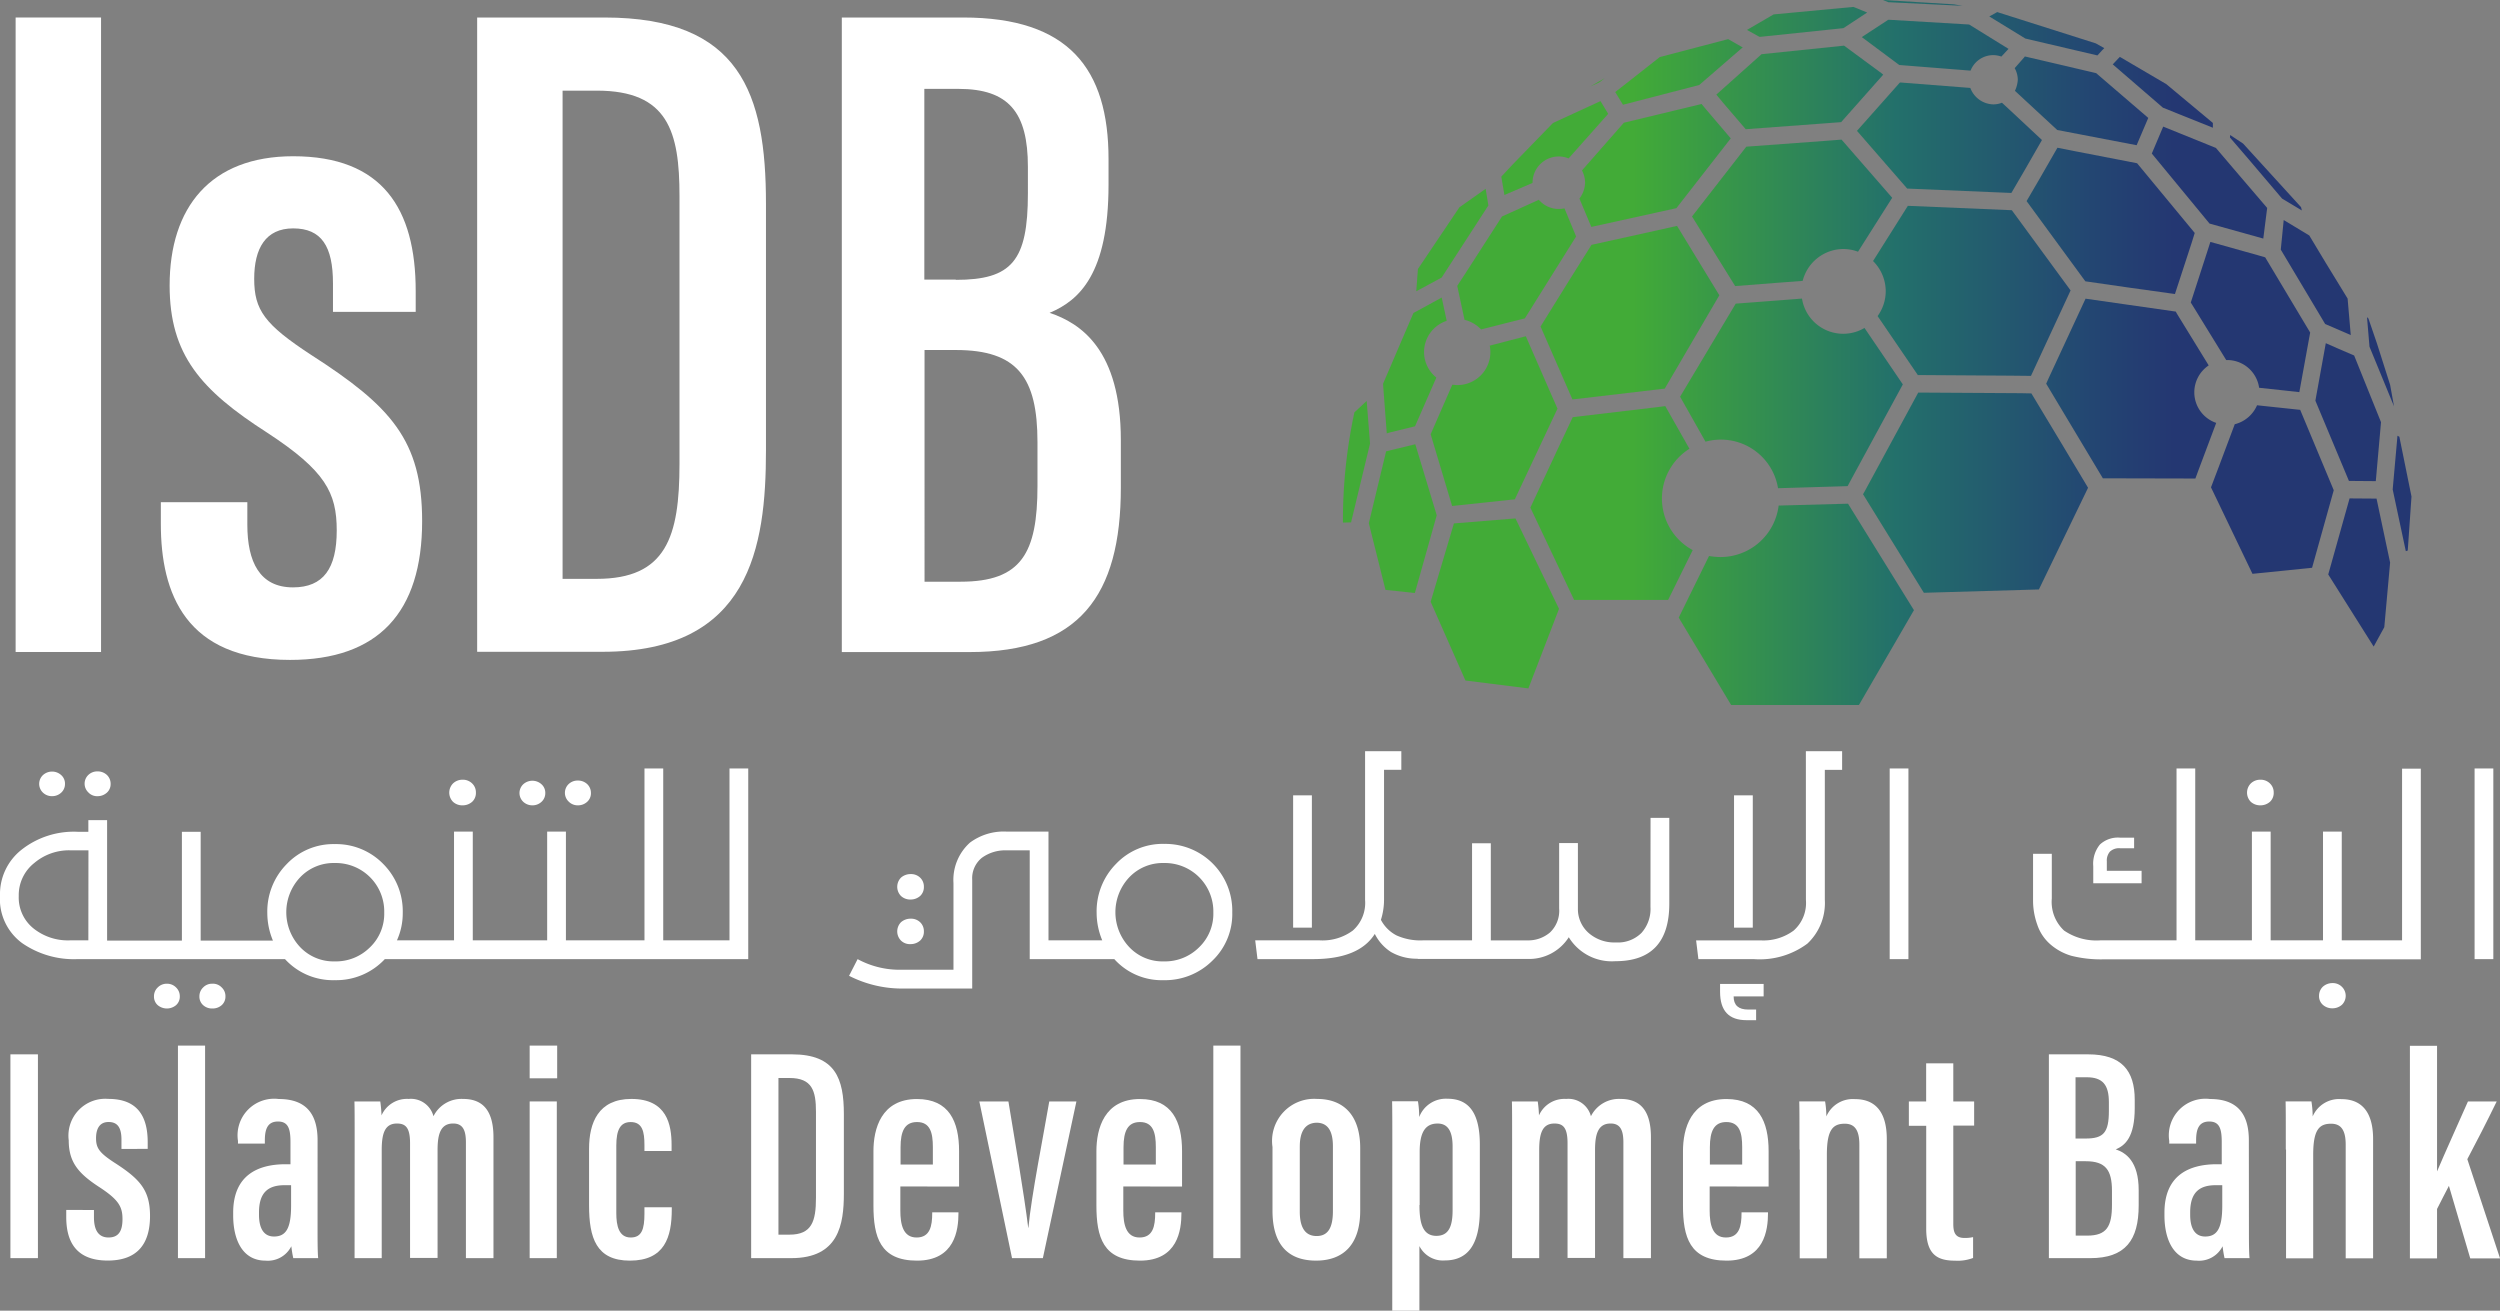 <svg id="isdb-logo-desktop" xmlns="http://www.w3.org/2000/svg" xmlns:xlink="http://www.w3.org/1999/xlink" width="128.945" height="67.6" viewBox="0 0 128.945 67.6">
  <rect x="0" y="0" width="128.945" height="67.6" fill="#808080" stroke="none"/>
  <defs>
    <linearGradient id="linear-gradient" x1="-1.215" y1="0.5" x2="1.523" y2="0.5" gradientUnits="objectBoundingBox">
      <stop offset="0" stop-color="#42ab37"/>
      <stop offset="0.487" stop-color="#23706b"/>
      <stop offset="0.839" stop-color="#234772"/>
      <stop offset="1" stop-color="#243772"/>
    </linearGradient>
    <linearGradient id="linear-gradient-2" x1="-0.294" y1="0.5" x2="2.406" y2="0.5" xlink:href="#linear-gradient"/>
    <linearGradient id="linear-gradient-3" x1="-0.211" y1="0.499" x2="2.216" y2="0.499" xlink:href="#linear-gradient"/>
    <linearGradient id="linear-gradient-4" x1="-0.194" y1="0.5" x2="2.105" y2="0.5" xlink:href="#linear-gradient"/>
    <linearGradient id="linear-gradient-5" x1="-1.022" y1="0.5" x2="1.381" y2="0.5" xlink:href="#linear-gradient"/>
    <linearGradient id="linear-gradient-6" x1="-2.34" y1="0.5" x2="0.875" y2="0.5" xlink:href="#linear-gradient"/>
    <linearGradient id="linear-gradient-7" x1="-2.43" y1="0.501" x2="0.75" y2="0.501" xlink:href="#linear-gradient"/>
    <linearGradient id="linear-gradient-8" x1="-4.671" y1="0.5" x2="-0.142" y2="0.5" xlink:href="#linear-gradient"/>
    <linearGradient id="linear-gradient-9" x1="-4.709" y1="0.499" x2="-0.303" y2="0.499" xlink:href="#linear-gradient"/>
    <linearGradient id="linear-gradient-10" x1="-10.395" y1="0.5" x2="-2.157" y2="0.5" xlink:href="#linear-gradient"/>
    <linearGradient id="linear-gradient-11" x1="-27.088" y1="0.501" x2="-7.128" y2="0.501" xlink:href="#linear-gradient"/>
    <linearGradient id="linear-gradient-12" x1="-40.505" y1="0.5" x2="-11.673" y2="0.5" xlink:href="#linear-gradient"/>
    <linearGradient id="linear-gradient-13" x1="-11.234" y1="0.5" x2="-2.497" y2="0.5" xlink:href="#linear-gradient"/>
    <linearGradient id="linear-gradient-14" x1="-4.494" y1="0.5" x2="0.19" y2="0.5" xlink:href="#linear-gradient"/>
    <linearGradient id="linear-gradient-15" x1="-8.303" y1="0.5" x2="-0.781" y2="0.5" xlink:href="#linear-gradient"/>
    <linearGradient id="linear-gradient-16" x1="-9.251" y1="0.499" x2="-1.529" y2="0.499" xlink:href="#linear-gradient"/>
    <linearGradient id="linear-gradient-17" x1="-1.21" y1="0.498" x2="1.712" y2="0.498" xlink:href="#linear-gradient"/>
    <linearGradient id="linear-gradient-18" x1="-2.857" y1="0.5" x2="1.191" y2="0.5" xlink:href="#linear-gradient"/>
    <linearGradient id="linear-gradient-19" x1="-4.797" y1="0.5" x2="0.609" y2="0.5" xlink:href="#linear-gradient"/>
    <linearGradient id="linear-gradient-20" x1="-1.559" y1="0.497" x2="2.127" y2="0.497" xlink:href="#linear-gradient"/>
    <linearGradient id="linear-gradient-21" x1="-3.14" y1="0.5" x2="3.653" y2="0.5" xlink:href="#linear-gradient"/>
    <linearGradient id="linear-gradient-22" x1="-0.499" y1="0.499" x2="2.741" y2="0.499" xlink:href="#linear-gradient"/>
    <linearGradient id="linear-gradient-23" x1="-0.947" y1="0.499" x2="3.55" y2="0.499" xlink:href="#linear-gradient"/>
    <linearGradient id="linear-gradient-24" x1="-3.097" y1="0.5" x2="1.604" y2="0.5" xlink:href="#linear-gradient"/>
    <linearGradient id="linear-gradient-25" x1="0.355" y1="0.5" x2="3.929" y2="0.5" xlink:href="#linear-gradient"/>
    <linearGradient id="linear-gradient-26" x1="1.233" y1="0.5" x2="6.291" y2="0.5" xlink:href="#linear-gradient"/>
    <linearGradient id="linear-gradient-27" x1="2.831" y1="0.496" x2="37.897" y2="0.496" xlink:href="#linear-gradient"/>
    <linearGradient id="linear-gradient-28" x1="0.14" y1="0.5" x2="4.38" y2="0.5" xlink:href="#linear-gradient"/>
    <linearGradient id="linear-gradient-29" x1="0.518" y1="0.5" x2="3.542" y2="0.5" xlink:href="#linear-gradient"/>
    <linearGradient id="linear-gradient-30" x1="1.479" y1="0.5" x2="6.023" y2="0.5" xlink:href="#linear-gradient"/>
    <linearGradient id="linear-gradient-31" x1="3.923" y1="0.499" x2="12.403" y2="0.499" xlink:href="#linear-gradient"/>
    <linearGradient id="linear-gradient-32" x1="3.007" y1="0.501" x2="10.507" y2="0.501" xlink:href="#linear-gradient"/>
    <linearGradient id="linear-gradient-33" x1="1.598" y1="0.499" x2="5.866" y2="0.499" xlink:href="#linear-gradient"/>
    <linearGradient id="linear-gradient-34" x1="0.632" y1="0.5" x2="3.963" y2="0.5" xlink:href="#linear-gradient"/>
    <linearGradient id="linear-gradient-35" x1="1.577" y1="0.5" x2="5.79" y2="0.5" xlink:href="#linear-gradient"/>
    <linearGradient id="linear-gradient-36" x1="10.679" y1="0.499" x2="30.573" y2="0.499" xlink:href="#linear-gradient"/>
    <linearGradient id="linear-gradient-37" x1="3.891" y1="0.5" x2="11.851" y2="0.5" xlink:href="#linear-gradient"/>
  </defs>
  <g id="Group_68719" data-name="Group 68719" transform="translate(0 0.903)">
    <g id="Group_68716" data-name="Group 68716" transform="translate(0.806)">
      <path id="Path_67952" data-name="Path 67952" d="M11.906,8.4V41.125H7.5V8.4Z" transform="translate(-7.5 -8.4)" fill="#fff"/>
      <path id="Path_67953" data-name="Path 67953" d="M81.66,92.83V94c0,1.913.634,3.235,2.354,3.235,1.569,0,2.257-.978,2.257-2.934s-.591-3.084-3.579-5.04c-3.428-2.2-5.04-4.019-5.04-7.6,0-4.019,2.106-6.663,6.373-6.663,4.6,0,6.319,2.7,6.319,6.953v1.075H86.077V81.556c0-1.913-.591-2.837-2.053-2.837-1.419,0-2.01,1.032-2.01,2.6,0,1.612.537,2.354,2.934,3.923,4.116,2.644,5.728,4.406,5.728,8.576,0,4.707-2.257,7.158-6.814,7.158-5.384,0-6.663-3.428-6.663-7.007V92.84h4.46Z" transform="translate(-69.709 -67.842)" fill="#fff"/>
      <path id="Path_67954" data-name="Path 67954" d="M229,8.4h6.567c7.007,0,8.329,3.923,8.329,9.6V30.733c0,5-.838,10.382-8.426,10.382H229Zm4.406,28.953h1.763c3.579,0,4.267-2.16,4.267-5.932V17.61c0-3.332-.591-5.438-4.267-5.438h-1.763Z" transform="translate(-205.195 -8.4)" fill="#fff"/>
      <path id="Path_67955" data-name="Path 67955" d="M404,8.4h6.266c5.438,0,7.491,2.644,7.491,7.3v1.322c0,4.6-1.515,5.975-3.041,6.61,1.612.537,3.676,1.913,3.676,6.567v2.45c0,5.589-2.16,8.48-7.792,8.48H404Zm5.879,13.531c2.891,0,3.719-.978,3.719-4.46V16.1c0-2.794-.978-4.019-3.579-4.019h-1.763V21.92h1.623ZM408.267,37.5h1.859c3.138,0,3.966-1.472,3.966-4.944V30.3c0-3.332-1.032-4.75-4.213-4.75h-1.612V37.5Z" transform="translate(-361.387 -8.4)" fill="#fff"/>
    </g>
    <g id="Group_68717" data-name="Group 68717" transform="translate(0.537 53.027)">
      <path id="Path_67956" data-name="Path 67956" d="M6.419,506v10.511H5V506Z" transform="translate(-5 -505.549)" fill="#fff"/>
      <path id="Path_67957" data-name="Path 67957" d="M33.229,533.128v.376c0,.613.2,1.042.752,1.042.505,0,.72-.312.72-.946s-.193-.989-1.15-1.623c-1.1-.709-1.623-1.29-1.623-2.44a1.9,1.9,0,0,1,2.042-2.139c1.483,0,2.031.87,2.031,2.235v.344H34.648v-.473c0-.613-.193-.914-.666-.914-.451,0-.645.333-.645.838s.172.752.946,1.257c1.322.849,1.838,1.419,1.838,2.751,0,1.515-.72,2.3-2.182,2.3-1.73,0-2.139-1.1-2.139-2.246v-.365Z" transform="translate(-28.92 -524.649)" fill="#fff"/>
      <path id="Path_67958" data-name="Path 67958" d="M85.4,512.762V501.8h1.4v10.962Z" transform="translate(-76.759 -501.8)" fill="#fff"/>
      <path id="Path_67959" data-name="Path 67959" d="M116.253,534.074c0,.516,0,1.257.032,1.537H115a5.847,5.847,0,0,1-.1-.613,1.355,1.355,0,0,1-1.333.742c-1.193,0-1.666-1.086-1.666-2.332v-.14c0-1.924,1.257-2.5,2.708-2.5h.247v-1.128c0-.677-.1-1.075-.645-1.075s-.677.408-.677.978v.161h-1.386v-.14a1.888,1.888,0,0,1,2.106-2.16c1.494,0,2,.87,2,2.128Zm-1.365-2.225h-.333c-.806,0-1.322.333-1.322,1.4v.129c0,.645.215,1.118.774,1.118.634,0,.881-.451.881-1.6Z" transform="translate(-100.411 -524.649)" fill="#fff"/>
      <path id="Path_67960" data-name="Path 67960" d="M170.111,529.872c0-1.558,0-1.967-.011-2.343h1.333a7.173,7.173,0,0,1,.064.72,1.432,1.432,0,0,1,1.4-.849,1.2,1.2,0,0,1,1.279.892,1.613,1.613,0,0,1,1.526-.892c.849,0,1.569.408,1.569,1.977v6.233H175.85v-5.965c0-.6-.14-.978-.656-.978-.645,0-.806.537-.806,1.365V535.6h-1.419v-5.911c0-.806-.226-1.021-.677-1.021-.645,0-.785.548-.785,1.386v5.556h-1.4Z" transform="translate(-152.356 -524.649)" fill="#fff"/>
      <path id="Path_67961" data-name="Path 67961" d="M254.2,501.8h1.419v1.687H254.2Zm0,2.88h1.4v8.082h-1.4Z" transform="translate(-227.418 -501.8)" fill="#fff"/>
      <path id="Path_67962" data-name="Path 67962" d="M286.967,532.989v.107c0,1.429-.365,2.644-2.16,2.644-1.741,0-2.106-1.182-2.106-2.848v-2.923c0-1.333.473-2.569,2.182-2.569,1.838,0,2.074,1.333,2.074,2.375v.312h-1.4v-.312c0-.677-.1-1.182-.709-1.182-.537,0-.742.408-.742,1.214V533.3c0,.634.129,1.247.742,1.247.57,0,.709-.43.709-1.225v-.333Z" transform="translate(-252.855 -524.649)" fill="#fff"/>
      <path id="Path_67963" data-name="Path 67963" d="M360.5,506h2.106c2.246,0,2.676,1.257,2.676,3.084v4.095c0,1.6-.269,3.332-2.708,3.332H360.5Zm1.408,9.3h.57c1.15,0,1.365-.688,1.365-1.9v-4.439c0-1.075-.193-1.741-1.365-1.741h-.57Z" transform="translate(-322.294 -505.549)" fill="#fff"/>
      <path id="Path_67964" data-name="Path 67964" d="M420.586,531.914v1.247c0,.709.14,1.386.838,1.386s.806-.6.806-1.257v-.043h1.354v.043c0,.881-.193,2.45-2.139,2.45-1.9,0-2.246-1.214-2.246-2.848v-2.8c0-1.15.4-2.687,2.246-2.687,1.655,0,2.171,1.161,2.171,2.687v1.827Zm1.677-1.118v-.914c0-.742-.14-1.29-.817-1.29-.634,0-.849.473-.849,1.3v.892h1.666Z" transform="translate(-374.685 -524.649)" fill="#fff"/>
      <path id="Path_67965" data-name="Path 67965" d="M471.5,528.6c.247,1.494.817,4.825,1.021,6.513h.011c.14-1.591.806-4.922,1.075-6.513h1.4l-1.73,8.082h-1.591L470,528.6Z" transform="translate(-420.025 -525.72)" fill="#fff"/>
      <path id="Path_67966" data-name="Path 67966" d="M527.586,531.914v1.247c0,.709.14,1.386.838,1.386s.806-.6.806-1.257v-.043h1.354v.043c0,.881-.193,2.45-2.139,2.45-1.9,0-2.246-1.214-2.246-2.848v-2.8c0-1.15.4-2.687,2.246-2.687,1.655,0,2.171,1.161,2.171,2.687v1.827Zm1.677-1.118v-.914c0-.742-.14-1.29-.817-1.29-.634,0-.849.473-.849,1.3v.892h1.666Z" transform="translate(-470.185 -524.649)" fill="#fff"/>
      <path id="Path_67967" data-name="Path 67967" d="M582.3,512.762V501.8h1.4v10.962Z" transform="translate(-520.256 -501.8)" fill="#fff"/>
      <path id="Path_67968" data-name="Path 67968" d="M615.224,529.936v3.224c0,1.73-.849,2.579-2.278,2.579-1.462,0-2.246-.849-2.246-2.569v-3.289A2.17,2.17,0,0,1,613,527.4C614.408,527.4,615.224,528.292,615.224,529.936Zm-3.117-.086v3.364c0,.752.236,1.257.871,1.257.57,0,.838-.408.838-1.279V529.84c0-.688-.2-1.214-.849-1.214C612.377,528.647,612.108,529.087,612.108,529.85Z" transform="translate(-545.604 -524.649)" fill="#fff"/>
      <path id="Path_67969" data-name="Path 67969" d="M668.111,529.761c0-1.1,0-1.827-.011-2.332h1.333a5.006,5.006,0,0,1,.064.817,1.472,1.472,0,0,1,1.462-.946c1.128,0,1.666.774,1.666,2.364v3.364c0,1.827-.645,2.612-1.806,2.612a1.356,1.356,0,0,1-1.311-.742v3.332h-1.4Zm1.4,3.02c0,.881.14,1.591.871,1.591.634,0,.838-.484.838-1.322v-3.289c0-.838-.279-1.182-.774-1.182-.656,0-.924.484-.924,1.462v2.74Z" transform="translate(-596.835 -524.559)" fill="#fff"/>
      <path id="Path_67970" data-name="Path 67970" d="M725.611,529.872c0-1.558,0-1.967-.011-2.343h1.333a7.209,7.209,0,0,1,.064.72,1.432,1.432,0,0,1,1.4-.849,1.2,1.2,0,0,1,1.279.892,1.613,1.613,0,0,1,1.526-.892c.849,0,1.569.408,1.569,1.977v6.233H731.35v-5.965c0-.6-.14-.978-.656-.978-.645,0-.806.537-.806,1.365V535.6H728.47v-5.911c0-.806-.226-1.021-.677-1.021-.645,0-.785.548-.785,1.386v5.556h-1.4Z" transform="translate(-648.156 -524.649)" fill="#fff"/>
      <path id="Path_67971" data-name="Path 67971" d="M809.076,531.914v1.247c0,.709.14,1.386.838,1.386s.806-.6.806-1.257v-.043h1.365v.043c0,.881-.193,2.45-2.139,2.45-1.9,0-2.246-1.214-2.246-2.848v-2.8c0-1.15.4-2.687,2.246-2.687,1.655,0,2.171,1.161,2.171,2.687v1.827Zm1.677-1.118v-.914c0-.742-.14-1.29-.817-1.29-.634,0-.849.473-.849,1.3v.892h1.666Z" transform="translate(-721.432 -524.649)" fill="#fff"/>
      <path id="Path_67972" data-name="Path 67972" d="M863.511,530.1c0-1.634,0-2.106-.011-2.483h1.333a4.964,4.964,0,0,1,.065.774,1.485,1.485,0,0,1,1.483-.892c.946,0,1.634.548,1.634,2.063v6.148H866.6v-5.868c0-.752-.247-1.075-.752-1.075-.613,0-.924.312-.924,1.591v5.352h-1.4V530.1Z" transform="translate(-771.235 -524.738)" fill="#fff"/>
      <path id="Path_67973" data-name="Path 67973" d="M916.1,512.267h.892V510.3h1.4v1.967h1.075v1.247h-1.075v5.051c0,.4.064.742.57.742a1.836,1.836,0,0,0,.451-.043v1.075a2.226,2.226,0,0,1-.924.14c-.924,0-1.494-.312-1.494-1.655v-5.3H916.1Z" transform="translate(-818.182 -509.386)" fill="#fff"/>
      <path id="Path_67974" data-name="Path 67974" d="M983.311,506h2.01c1.741,0,2.407.849,2.407,2.343v.43c0,1.483-.484,1.924-.978,2.128.516.172,1.182.613,1.182,2.107v.785c0,1.795-.688,2.719-2.5,2.719H983.3V506Zm1.891,4.342c.924,0,1.193-.312,1.193-1.429v-.441c0-.892-.312-1.29-1.15-1.29h-.57v3.16Zm-.527,5.008h.6c1.01,0,1.279-.473,1.279-1.591v-.72c0-1.075-.333-1.526-1.354-1.526h-.516v3.837Z" transform="translate(-878.16 -505.549)" fill="#fff"/>
      <path id="Path_67975" data-name="Path 67975" d="M1043.153,534.074c0,.516,0,1.257.032,1.537h-1.29a5.878,5.878,0,0,1-.1-.613,1.355,1.355,0,0,1-1.333.742c-1.193,0-1.666-1.086-1.666-2.332v-.14c0-1.924,1.257-2.5,2.708-2.5h.247v-1.128c0-.677-.1-1.075-.645-1.075s-.677.408-.677.978v.161h-1.386v-.14a1.888,1.888,0,0,1,2.106-2.16c1.494,0,2,.87,2,2.128Zm-1.375-2.225h-.333c-.806,0-1.322.333-1.322,1.4v.129c0,.645.215,1.118.774,1.118.634,0,.881-.451.881-1.6Z" transform="translate(-927.695 -524.649)" fill="#fff"/>
      <path id="Path_67976" data-name="Path 67976" d="M1096.911,530.1c0-1.634,0-2.106-.011-2.483h1.333a4.973,4.973,0,0,1,.064.774,1.485,1.485,0,0,1,1.483-.892c.946,0,1.634.548,1.634,2.063v6.148H1100v-5.868c0-.752-.247-1.075-.752-1.075-.613,0-.924.312-.924,1.591v5.352h-1.4V530.1Z" transform="translate(-979.551 -524.738)" fill="#fff"/>
      <path id="Path_67977" data-name="Path 67977" d="M1157.986,508.37H1158c.376-.892,1.15-2.6,1.59-3.6h1.483c-.537,1.1-1.021,2.042-1.516,2.977l1.688,5.116h-1.537l-1.1-3.74c-.161.3-.473.924-.612,1.193v2.547h-1.4V501.9h1.4v6.47Z" transform="translate(-1032.835 -501.889)" fill="#fff"/>
    </g>
    <g id="Group_68718" data-name="Group 68718" transform="translate(0 37.841)">
      <path id="Path_67978" data-name="Path 67978" d="M19.466,371.568a.685.685,0,0,0,.473-.183.6.6,0,0,0,.193-.451.585.585,0,0,0-.193-.451.7.7,0,0,0-.946,0,.623.623,0,0,0,0,.9A.666.666,0,0,0,19.466,371.568Z" transform="translate(-16.78 -369.247)" fill="#fff"/>
      <path id="Path_67979" data-name="Path 67979" d="M41.266,371.479a.712.712,0,0,0,.484-.183.586.586,0,0,0,.193-.451.625.625,0,0,0-.193-.462.693.693,0,0,0-.484-.183.666.666,0,0,0-.473.183.623.623,0,0,0,0,.9A.616.616,0,0,0,41.266,371.479Z" transform="translate(-36.237 -369.157)" fill="#fff"/>
      <path id="Path_67980" data-name="Path 67980" d="M74.566,472.1a.649.649,0,0,0-.473.193.625.625,0,0,0-.193.462.585.585,0,0,0,.193.451.736.736,0,0,0,.946,0,.585.585,0,0,0,.193-.451.625.625,0,0,0-.193-.462A.649.649,0,0,0,74.566,472.1Z" transform="translate(-65.958 -460.106)" fill="#fff"/>
      <path id="Path_67981" data-name="Path 67981" d="M96.366,472.1a.632.632,0,0,0-.473.193.625.625,0,0,0-.193.462.585.585,0,0,0,.193.451.676.676,0,0,0,.473.172.7.7,0,0,0,.484-.172.585.585,0,0,0,.193-.451.608.608,0,0,0-.193-.462A.617.617,0,0,0,96.366,472.1Z" transform="translate(-85.415 -460.106)" fill="#fff"/>
      <path id="Path_67982" data-name="Path 67982" d="M216.288,375.522a.739.739,0,0,0,.494-.183.616.616,0,0,0,.193-.473.632.632,0,0,0-.193-.473.681.681,0,0,0-.494-.193.7.7,0,0,0-.494.193.675.675,0,0,0,0,.946A.7.7,0,0,0,216.288,375.522Z" transform="translate(-192.429 -372.728)" fill="#fff"/>
      <path id="Path_67983" data-name="Path 67983" d="M271.766,375.879a.692.692,0,0,0,.484-.183.585.585,0,0,0,.193-.451.625.625,0,0,0-.193-.462.692.692,0,0,0-.484-.183.666.666,0,0,0-.473.183.623.623,0,0,0,0,.9A.649.649,0,0,0,271.766,375.879Z" transform="translate(-241.964 -373.085)" fill="#fff"/>
      <path id="Path_67984" data-name="Path 67984" d="M249.966,375.968a.685.685,0,0,0,.473-.183.6.6,0,0,0,.193-.451.585.585,0,0,0-.193-.451.7.7,0,0,0-.946,0,.623.623,0,0,0,0,.9A.685.685,0,0,0,249.966,375.968Z" transform="translate(-222.507 -373.174)" fill="#fff"/>
      <path id="Path_67985" data-name="Path 67985" d="M37.626,377.666H34.208V368.8h-.967v8.866H29.189v-5.61h-.967v5.61H24.385v-5.61h-.967v5.61H20.473a3.377,3.377,0,0,0,.3-1.429,3.453,3.453,0,0,0-1.01-2.515,3.389,3.389,0,0,0-2.493-1.021,3.317,3.317,0,0,0-2.483,1.032,3.479,3.479,0,0,0-1,2.515,3.694,3.694,0,0,0,.29,1.429H10.35v-5.61H9.382v5.61H5.524v-6.212H4.557v.6H4A4.357,4.357,0,0,0,1.1,373,2.919,2.919,0,0,0,0,375.356a2.817,2.817,0,0,0,1.139,2.45A4.69,4.69,0,0,0,4,378.634H14.7a3.347,3.347,0,0,0,2.569,1.085,3.424,3.424,0,0,0,2.579-1.085H38.593V368.8h-.967v8.866Zm-33.069,0H3.6a2.837,2.837,0,0,1-1.881-.623,2.043,2.043,0,0,1-.752-1.666,2.109,2.109,0,0,1,.8-1.7,2.773,2.773,0,0,1,1.838-.656h.957Zm14.519.365a2.488,2.488,0,0,1-1.816.72,2.376,2.376,0,0,1-1.784-.742,2.625,2.625,0,0,1,0-3.59,2.383,2.383,0,0,1,1.795-.742,2.5,2.5,0,0,1,2.547,2.558A2.4,2.4,0,0,1,19.076,378.032Z" transform="translate(0 -367.908)" fill="#fff"/>
      <path id="Path_67986" data-name="Path 67986" d="M431.288,420.811a.739.739,0,0,0,.494-.183.616.616,0,0,0,.193-.473.632.632,0,0,0-.193-.473.673.673,0,0,0-.494-.183.739.739,0,0,0-.494.183.675.675,0,0,0,0,.946A.7.7,0,0,0,431.288,420.811Z" transform="translate(-384.323 -413.159)" fill="#fff"/>
      <path id="Path_67987" data-name="Path 67987" d="M431.288,442.211a.739.739,0,0,0,.494-.183.616.616,0,0,0,.193-.473.632.632,0,0,0-.193-.473.673.673,0,0,0-.494-.183.739.739,0,0,0-.494.183.675.675,0,0,0,0,.946A.657.657,0,0,0,431.288,442.211Z" transform="translate(-384.323 -432.259)" fill="#fff"/>
      <path id="Path_67988" data-name="Path 67988" d="M423.75,399.734a3.317,3.317,0,0,0-2.483,1.032,3.479,3.479,0,0,0-1,2.515,3.694,3.694,0,0,0,.29,1.429h-2.773V399.1h-2.16a2.919,2.919,0,0,0-1.892.57,2.585,2.585,0,0,0-.849,2.085v4.471h-2.827a4.536,4.536,0,0,1-2.117-.548l-.441.86a6.012,6.012,0,0,0,2.87.656h3.482v-5.6a1.358,1.358,0,0,1,.494-1.139,2.046,2.046,0,0,1,1.29-.387h1.182v5.61h4.363a3.287,3.287,0,0,0,2.526,1.086,3.469,3.469,0,0,0,2.526-1,3.324,3.324,0,0,0,1.032-2.493,3.452,3.452,0,0,0-3.514-3.536Zm1.795,5.341a2.488,2.488,0,0,1-1.816.72,2.359,2.359,0,0,1-1.784-.742,2.625,2.625,0,0,1,0-3.59,2.383,2.383,0,0,1,1.795-.742,2.5,2.5,0,0,1,2.547,2.558A2.4,2.4,0,0,1,425.545,405.075Z" transform="translate(-363.705 -394.952)" fill="#fff"/>
      <rect id="Rectangle_6410" data-name="Rectangle 6410" width="0.967" height="6.824" transform="translate(66.697 2.278)" fill="#fff"/>
      <path id="Path_67989" data-name="Path 67989" d="M622.787,368.528a1.856,1.856,0,0,1-.462,1.343,1.719,1.719,0,0,1-1.322.494,2.009,2.009,0,0,1-1.4-.484,1.64,1.64,0,0,1-.559-1.214V365.24h-.967v3.375a1.542,1.542,0,0,1-.473,1.236,1.728,1.728,0,0,1-1.171.408h-1.881V365.25h-.967v5.008h-2.547a2.978,2.978,0,0,1-1.354-.258,1.892,1.892,0,0,1-.8-.8,3.44,3.44,0,0,0,.161-1.032v-6.706h.892V360.5h-1.87v7.673a1.9,1.9,0,0,1-.634,1.58,2.62,2.62,0,0,1-1.7.505H602.4l.118.967h2.859c1.58,0,2.644-.43,3.192-1.3a2.343,2.343,0,0,0,.838.935,2.666,2.666,0,0,0,1.376.344v.011h5.642a2.422,2.422,0,0,0,2.149-1.118,2.6,2.6,0,0,0,2.4,1.236c1.859,0,2.784-.989,2.784-2.966v-4.428h-.967Z" transform="translate(-537.659 -360.5)" fill="#fff"/>
      <rect id="Rectangle_6411" data-name="Rectangle 6411" width="0.967" height="6.824" transform="translate(89.438 2.278)" fill="#fff"/>
      <path id="Path_67990" data-name="Path 67990" d="M825.5,472.608c0,.978.451,1.462,1.365,1.462h.494v-.548h-.408c-.505,0-.752-.226-.752-.677h1.548V472.2H825.5Z" transform="translate(-736.782 -460.195)" fill="#fff"/>
      <path id="Path_67991" data-name="Path 67991" d="M819.664,368.174a1.9,1.9,0,0,1-.634,1.58,2.621,2.621,0,0,1-1.7.505H814l.118.967h2.859a4.113,4.113,0,0,0,2.762-.8,2.869,2.869,0,0,0,.9-2.257v-6.706h.892V360.5h-1.87Z" transform="translate(-726.518 -360.5)" fill="#fff"/>
      <rect id="Rectangle_6412" data-name="Rectangle 6412" width="0.967" height="9.834" transform="translate(97.466 0.892)" fill="#fff"/>
      <path id="Path_67992" data-name="Path 67992" d="M1007.093,403.709H1005.3v-.484a.7.7,0,0,1,.161-.505.687.687,0,0,1,.537-.172h.709V402h-.731a1.365,1.365,0,0,0-1.032.355,1.562,1.562,0,0,0-.344,1.118v.881h2.493Z" transform="translate(-896.634 -397.54)" fill="#fff"/>
      <path id="Path_67993" data-name="Path 67993" d="M1079.088,375.522a.739.739,0,0,0,.494-.183.616.616,0,0,0,.193-.473.632.632,0,0,0-.193-.473.68.68,0,0,0-.494-.193.7.7,0,0,0-.495.193.675.675,0,0,0,0,.946A.72.72,0,0,0,1079.088,375.522Z" transform="translate(-962.502 -372.728)" fill="#fff"/>
      <path id="Path_67994" data-name="Path 67994" d="M1113.6,471.8a.739.739,0,0,0-.494.183.642.642,0,0,0-.2.473.593.593,0,0,0,.193.462.72.72,0,0,0,.494.183.739.739,0,0,0,.494-.183.648.648,0,0,0,0-.924A.656.656,0,0,0,1113.6,471.8Z" transform="translate(-993.294 -459.838)" fill="#fff"/>
      <path id="Path_67995" data-name="Path 67995" d="M994.722,377.666h-3.1v-5.61h-.967v5.61h-2.7v-5.61h-.967v5.61h-2.923V368.8H983.1v8.866H979.16a2.949,2.949,0,0,1-1.859-.505,2.018,2.018,0,0,1-.634-1.655V373.2H975.7v2.45a3.7,3.7,0,0,0,.215,1.2,2.31,2.31,0,0,0,.677,1.021,2.873,2.873,0,0,0,1.085.591,6.233,6.233,0,0,0,1.655.183H995.7v-9.834h-.967v8.856Z" transform="translate(-870.839 -367.908)" fill="#fff"/>
      <rect id="Rectangle_6413" data-name="Rectangle 6413" width="0.967" height="9.834" transform="translate(127.634 0.892)" fill="#fff"/>
    </g>
  </g>
  <g id="Group_68720" data-name="Group 68720" transform="translate(69.261)">
    <path id="Path_67996" data-name="Path 67996" d="M899.555,103.206a2.194,2.194,0,0,1-.419,1.279l2.074,3.041,4.815.032,1.021.011.344-.742,1.7-3.665-3.031-4.138-5.363-.226-1.795,2.848A2.2,2.2,0,0,1,899.555,103.206Z" transform="translate(-871.554 -88.182)" fill="url(#linear-gradient)"/>
    <path id="Path_67997" data-name="Path 67997" d="M819.813,72.642a2.175,2.175,0,0,1,.752.14L822.328,70l-2.612-3-.828.064-4.084.3-2.8,3.6,2.225,3.59,2.074-.161,1.408-.107A2.178,2.178,0,0,1,819.813,72.642Z" transform="translate(-793.994 -59.799)" fill="url(#linear-gradient-2)"/>
    <path id="Path_67998" data-name="Path 67998" d="M811.351,153.08l3.59-.107.215-.4,2.633-4.847-1.977-2.912a2.153,2.153,0,0,1-3.224-1.515l-1.29.1-2.128.161-2.869,4.8,1.311,2.321a2.985,2.985,0,0,1,3.74,2.4Z" transform="translate(-788.906 -127.899)" fill="url(#linear-gradient-3)"/>
    <path id="Path_67999" data-name="Path 67999" d="M810.759,241.8a3.022,3.022,0,0,1-3,2.655,3.558,3.558,0,0,1-.591-.054l-1.558,3.17H805.6l2.708,4.514H814.9l2.837-4.89-3.4-5.492Z" transform="translate(-788.281 -215.724)" fill="url(#linear-gradient-4)"/>
    <path id="Path_68000" data-name="Path 68000" d="M902.784,188.443l-.57-.011-5.266-.032-2.762,5.094-.086.15,3.138,5.083,5.933-.172,2.536-5.245-1.462-2.44Z" transform="translate(-867.27 -168.152)" fill="url(#linear-gradient-5)"/>
    <path id="Path_68001" data-name="Path 68001" d="M975.061,71.072l-.87-.172-.914,1.591-.677,1.161,3.031,4.138,2.235.322,2.386.333.86-2.633.161-.516L978.3,71.7Z" transform="translate(-937.334 -63.28)" fill="url(#linear-gradient-6)"/>
    <path id="Path_68002" data-name="Path 68002" d="M989.641,148.236a1.673,1.673,0,0,1,.742-1.4l-1.644-2.676-.054-.1-2.407-.344-2.246-.322-1.891,4.073-.14.312,1.462,2.44,1.462,2.44,4.772.011.15-.408.924-2.461A1.664,1.664,0,0,1,989.641,148.236Z" transform="translate(-945.724 -127.989)" fill="url(#linear-gradient-7)"/>
    <path id="Path_68003" data-name="Path 68003" d="M1054.925,123.623l1.107.118.967.107.559-3.074-1.967-3.289-.354-.591-.409-.118-2.418-.677-.161.505-.849,2.622.075.118,1.752,2.848h.054A1.664,1.664,0,0,1,1054.925,123.623Z" transform="translate(-1007.665 -103.622)" fill="url(#linear-gradient-8)"/>
    <path id="Path_68004" data-name="Path 68004" d="M1065.7,194.736l-1.01-.107-1.215-.129a1.7,1.7,0,0,1-1.15.978l-.806,2.149-.419,1.107,2.139,4.46,3.074-.312,1.118-4Z" transform="translate(-1016.322 -173.597)" fill="url(#linear-gradient-9)"/>
    <path id="Path_68005" data-name="Path 68005" d="M1111.737,164.7l-.537,2.966,1.73,4.138,1.386.011.269-3.041-1.386-3.439-.8-.344Z" transform="translate(-1061.038 -146.999)" fill="url(#linear-gradient-10)"/>
    <path id="Path_68006" data-name="Path 68006" d="M1137.3,156.8l-.2-1.107-.677-2.128-.441-1.29-.075-.075.129,1.526Z" transform="translate(-1083.083 -135.843)" fill="url(#linear-gradient-11)"/>
    <path id="Path_68007" data-name="Path 68007" d="M1148.644,209.154l-.043-.021-.054-.032-.247,2.773.677,3.181.1-.032.193-2.784Z" transform="translate(-1094.151 -186.628)" fill="url(#linear-gradient-12)"/>
    <path id="Path_68008" data-name="Path 68008" d="M1118.518,239.2h-.021l-1.1,3.923,2.343,3.719.548-1,.3-3.332-.7-3.3Z" transform="translate(-1066.572 -213.493)" fill="url(#linear-gradient-13)"/>
    <path id="Path_68009" data-name="Path 68009" d="M1032.7,62.186l2.977,3.611,2.773.774.2-1.58-1.72-2.01-.924-1.085-2.719-1.1Z" transform="translate(-990.975 -54.266)" fill="url(#linear-gradient-14)"/>
    <path id="Path_68010" data-name="Path 68010" d="M1072.887,68.078l1.021.613-.043-.172-2.988-3.278-.666-.441-.011.129.989,1.15Z" transform="translate(-1024.444 -57.836)" fill="url(#linear-gradient-15)"/>
    <path id="Path_68011" data-name="Path 68011" d="M1094.75,105.6l-.151,1.526,2.289,3.837.6.258.72.312-.15-1.741-.011-.14-1.118-1.827-.86-1.429-.731-.441Z" transform="translate(-1046.222 -94.251)" fill="url(#linear-gradient-16)"/>
    <path id="Path_68012" data-name="Path 68012" d="M897.046,39.879l-3.589-.279h-.043L891.2,42.093l2.59,2.977,5.374.226.677-1.161.9-1.569-1.472-1.376-.591-.548a1.193,1.193,0,0,1-.441.086A1.3,1.3,0,0,1,897.046,39.879Z" transform="translate(-864.682 -35.344)" fill="url(#linear-gradient-17)"/>
    <path id="Path_68013" data-name="Path 68013" d="M966.911,28.873l.731.677,1.451,1.343,4.095.785.6-1.408L971.1,27.96l-3.676-.86-.032.043-.494.559a1.256,1.256,0,0,1,.161.6A1.545,1.545,0,0,1,966.911,28.873Z" transform="translate(-932.246 -24.188)" fill="url(#linear-gradient-18)"/>
    <path id="Path_68014" data-name="Path 68014" d="M1019.159,30.954v-.247l-2.4-2-2.4-1.408-.365.387,2.59,2.235Z" transform="translate(-974.284 -24.366)" fill="url(#linear-gradient-19)"/>
    <path id="Path_68015" data-name="Path 68015" d="M894.865,9.5l-1.365.892,1.935,1.44,3.676.29a1.258,1.258,0,0,1,1.171-.8,1.318,1.318,0,0,1,.419.075l.269-.29.1-.107-2.031-1.257L894.929,9.5Z" transform="translate(-866.735 -8.479)" fill="url(#linear-gradient-20)"/>
    <path id="Path_68016" data-name="Path 68016" d="M904.076.118,907.805.3l-.441-.075L903.7,0l.29.118Z" transform="translate(-875.839)" fill="url(#linear-gradient-21)"/>
    <path id="Path_68017" data-name="Path 68017" d="M830.288,21.9l-4.256.441L823.7,24.426l.365.441,1.15,1.343,4.062-.3.86-.064,2.171-2.45-.107-.086Z" transform="translate(-804.436 -19.546)" fill="url(#linear-gradient-22)"/>
    <path id="Path_68018" data-name="Path 68018" d="M839.056,4.848l4.32-.451.441-.29.784-.516-.709-.29-4.116.387-1.376.8.58.322Z" transform="translate(-817.557 -2.945)" fill="url(#linear-gradient-23)"/>
    <path id="Path_68019" data-name="Path 68019" d="M956.559,7.165l3.718.871.247-.269.107-.107-.441-.247L955.108,5.8l-.408.226.247.15Z" transform="translate(-921.357 -5.177)" fill="url(#linear-gradient-24)"/>
    <path id="Path_68020" data-name="Path 68020" d="M758,54.779l.613,1.462,3.267-.72L763,55.274l2.805-3.6-1.279-1.5L764.3,49.9l-4.009.967-2.16,2.461a1.387,1.387,0,0,1,.161.634A1.448,1.448,0,0,1,758,54.779Z" transform="translate(-745.797 -44.537)" fill="url(#linear-gradient-25)"/>
    <path id="Path_68021" data-name="Path 68021" d="M723.466,51.359a1.321,1.321,0,0,1,.505.1l2.042-2.3-.344-.57-.054-.086-2.45,1.128L721.059,51.8l-.559.6.161.946,1.451-.623h0A1.351,1.351,0,0,1,723.466,51.359Z" transform="translate(-712.327 -43.288)" fill="url(#linear-gradient-26)"/>
    <path id="Path_68022" data-name="Path 68022" d="M763.3,37.726l.086-.064.2-.161-.8.462.054-.032Z" transform="translate(-750.081 -33.47)" fill="url(#linear-gradient-27)"/>
    <path id="Path_68023" data-name="Path 68023" d="M779.531,21.164l2.246-1.945-.054-.021-.7-.4-3.525.924-1.612,1.268-.688.537.4.656Z" transform="translate(-761.149 -16.78)" fill="url(#linear-gradient-28)"/>
    <path id="Path_68024" data-name="Path 68024" d="M741.933,109.378l-1.128,1.795-1.5,2.418,1.644,3.762,4.578-.537.183-.021,2.816-4.815-2.182-3.579-1.01.226Z" transform="translate(-729.107 -96.75)" fill="url(#linear-gradient-29)"/>
    <path id="Path_68025" data-name="Path 68025" d="M700.536,102.585l1.483-.376.774-.193,1.58-2.526,1.064-1.7-.6-1.451a1.359,1.359,0,0,1-.3.032,1.337,1.337,0,0,1-1.021-.473l-1.9.86-1.805,2.805-.505.774.376,1.752A1.732,1.732,0,0,1,700.536,102.585Z" transform="translate(-693.406 -85.593)" fill="url(#linear-gradient-30)"/>
    <path id="Path_68026" data-name="Path 68026" d="M664.076,149.753l1.279-.312,1.1-2.515a1.683,1.683,0,0,1-.634-1.311A1.7,1.7,0,0,1,666.989,144l-.258-1.2-1.257.688-.2.107-1.569,3.654.193,2.558Z" transform="translate(-661.632 -127.453)" fill="url(#linear-gradient-31)"/>
    <path id="Path_68027" data-name="Path 68027" d="M683.418,91.46l-.14-.86-.849.6-.505.355-2.139,3.181-.086,1.15,1.311-.709Z" transform="translate(-675.912 -80.863)" fill="url(#linear-gradient-32)"/>
    <path id="Path_68028" data-name="Path 68028" d="M687.965,163.915a1.921,1.921,0,0,1-.247-.021l-1.118,2.558,1.107,3.7,3.235-.344,1.4-2.977.8-1.7-.279-.634-1.354-3.1-.828.215-1.032.269a1.78,1.78,0,0,1,.032.344A1.7,1.7,0,0,1,687.965,163.915Z" transform="translate(-682.071 -144.054)" fill="url(#linear-gradient-33)"/>
    <path id="Path_68029" data-name="Path 68029" d="M741.281,199.661A3.03,3.03,0,0,1,742.7,197.1l-1.247-2.2-.419.054-4.353.516-.8,1.7-1.386,2.966,2.257,4.761H741.6l1.268-2.569A3.028,3.028,0,0,1,741.281,199.661Z" transform="translate(-724.823 -173.954)" fill="url(#linear-gradient-34)"/>
    <path id="Path_68030" data-name="Path 68030" d="M687.8,249.058l-1.2,4.041,1.795,4.062,3.246.408,1.58-4.105-2.246-4.664Z" transform="translate(-682.071 -222.061)" fill="url(#linear-gradient-35)"/>
    <path id="Path_68031" data-name="Path 68031" d="M645.686,192.4l-.634.591a26.507,26.507,0,0,0-.591,5.685l.419-.011.978-4.062Z" transform="translate(-644.456 -171.722)" fill="url(#linear-gradient-36)"/>
    <path id="Path_68032" data-name="Path 68032" d="M659.3,213.2l-1.021.247-.484.118-.892,3.708.86,3.439,1.515.161,1.128-4.009Z" transform="translate(-655.563 -190.287)" fill="url(#linear-gradient-37)"/>
  </g>
</svg>
